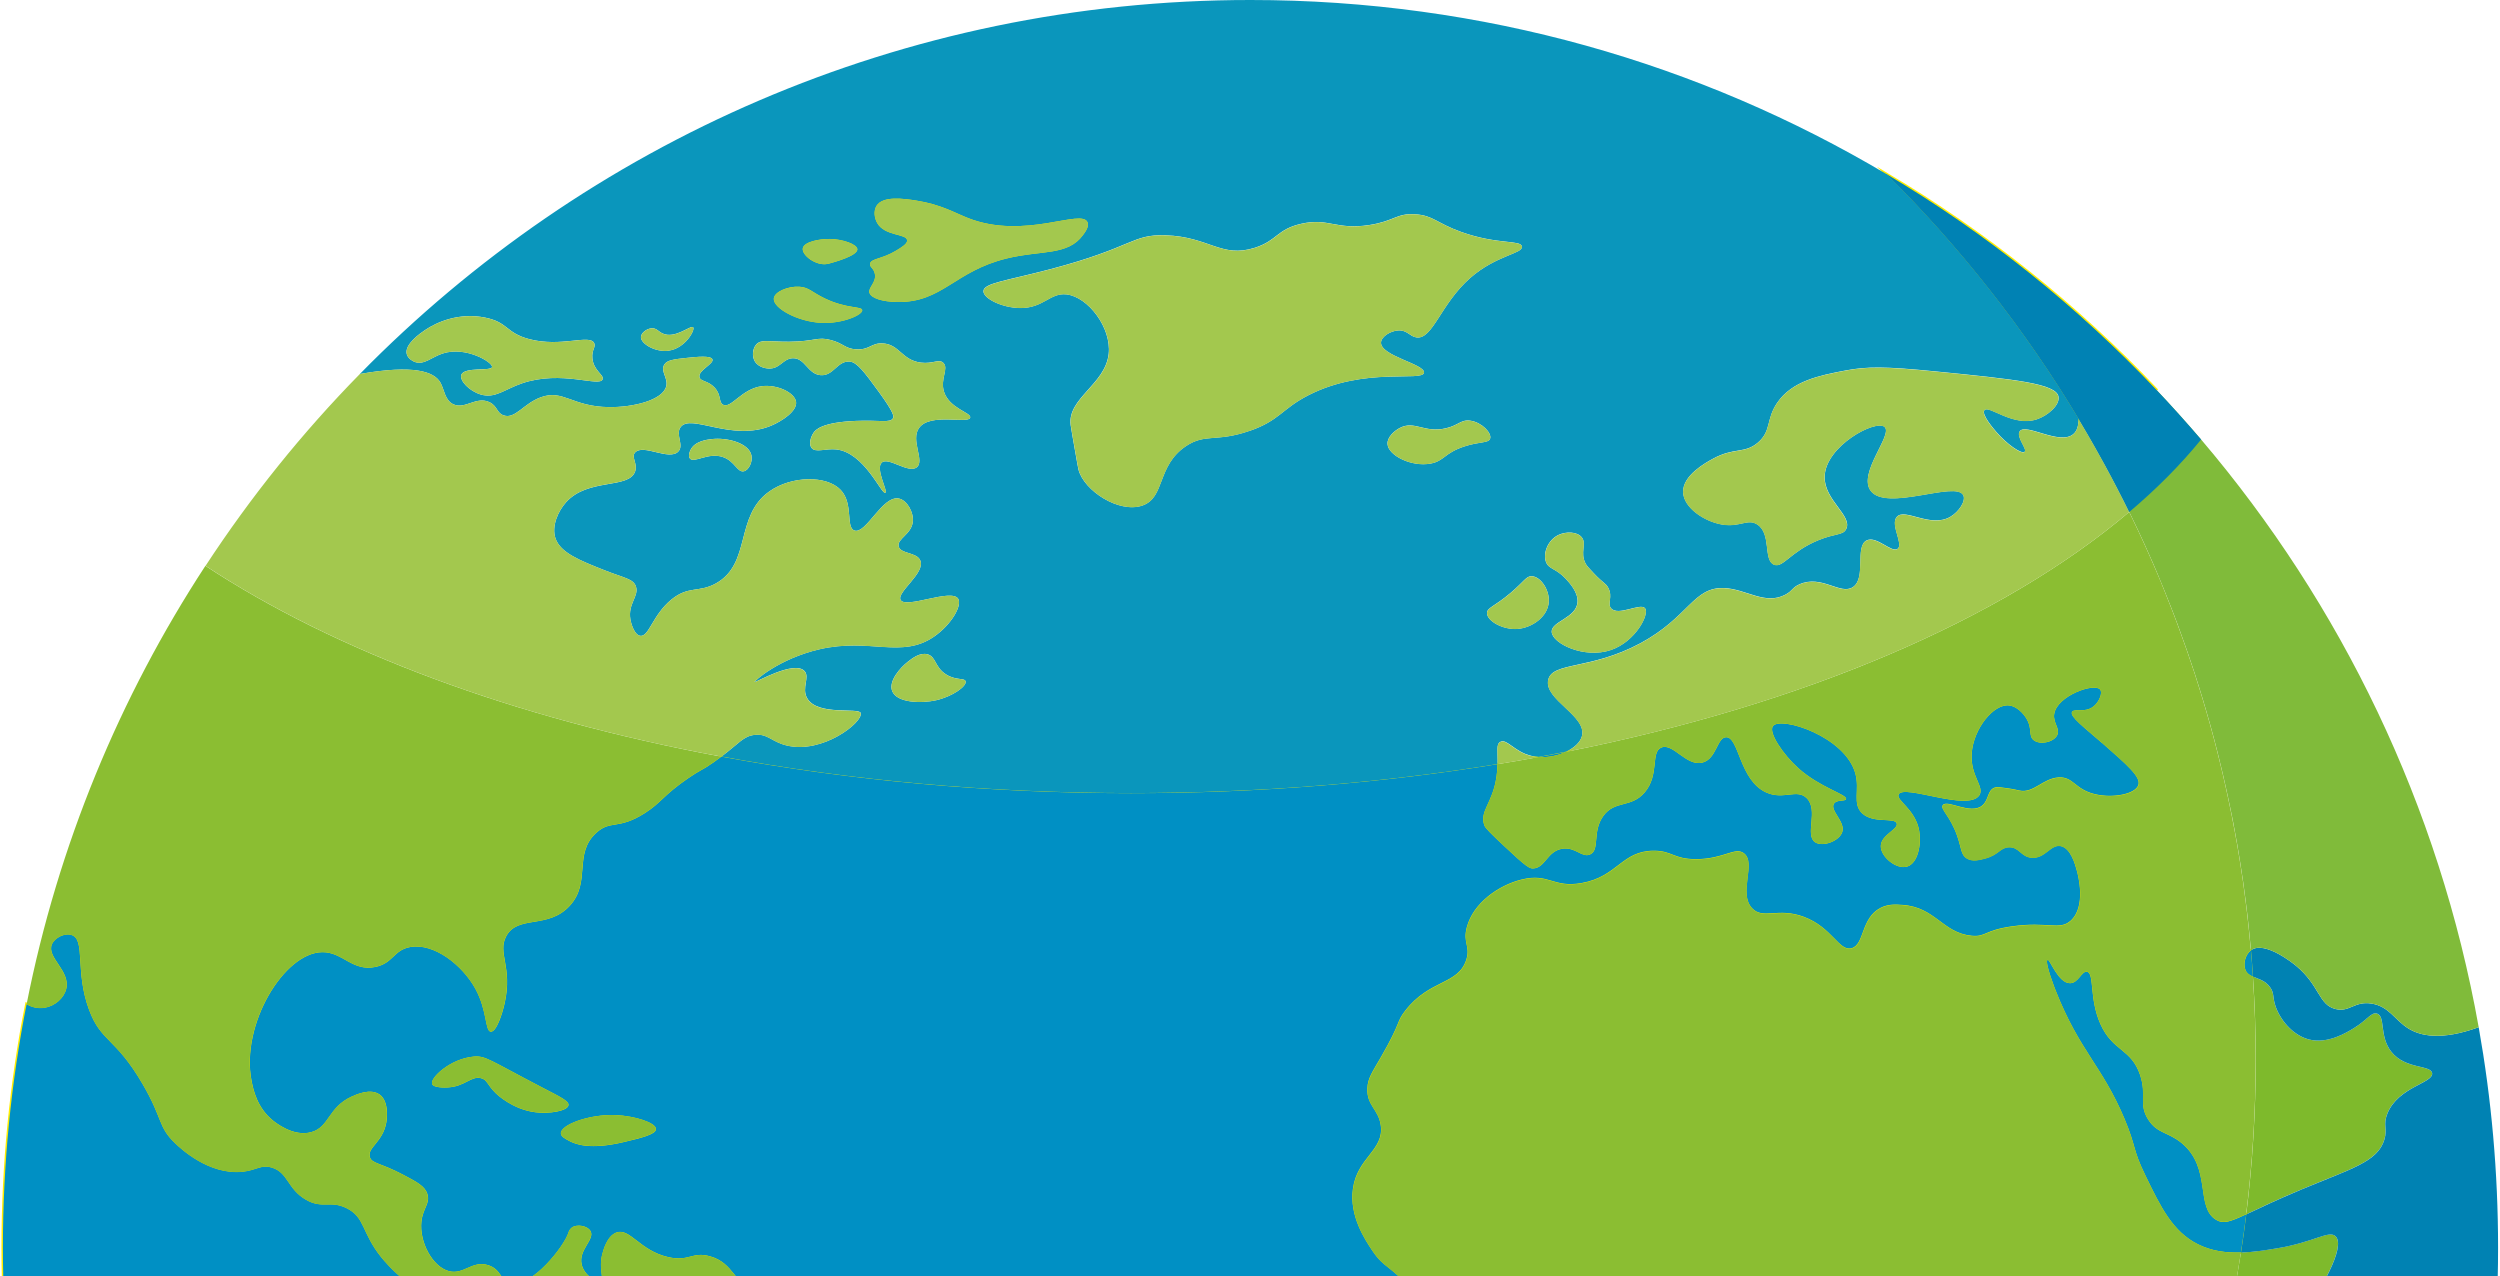 <svg width="858" height="438" viewBox="0 0 858 438" fill="none" xmlns="http://www.w3.org/2000/svg">
<path d="M772.514 326.163C770.643 327.601 769.725 330.849 770.692 333.006C771.2 334.146 772.118 334.717 773.209 335.188C773.023 332.163 772.787 329.163 772.514 326.163ZM760.627 418.675C753.35 414.398 759.152 401.023 748.85 392.383C744.103 388.416 740.371 389.147 737.248 384.189C733.901 378.921 736.851 376.02 734.508 369.004C731.446 359.794 725.112 360.971 720.848 351.414C716.931 342.638 718.877 333.961 716.249 333.502C714.414 333.192 713.311 337.394 710.448 337.431C706.382 337.481 703.493 329.101 702.762 329.411C701.51 329.919 705.502 339.985 705.502 339.985C713.72 360.773 721.393 365.707 729.066 383.854C733.207 393.647 731.781 394.155 736.231 403.291C741.562 414.287 745.627 422.666 754.317 427.03C759.065 429.397 764.085 430.029 769.081 429.856C769.75 425.505 770.382 421.154 770.903 416.753C765.176 419.418 763.081 420.113 760.614 418.675H760.627ZM528.09 259.832C531.276 260.043 534.672 259.349 537.424 258.047C534.325 258.667 531.226 259.262 528.09 259.832ZM721.406 254.973C715.468 249.767 710.324 245.949 711.105 244.362C711.749 243.061 715.542 244.809 718.517 242.441C720.476 240.867 721.691 237.78 720.774 236.64C718.815 234.247 706.022 238.747 705.006 245.007C704.498 248.155 707.237 250.114 705.973 252.42C704.659 254.812 700.035 255.705 697.94 254.006C696.143 252.556 697.494 250.238 695.672 246.941C694.506 244.809 692.102 242.404 689.56 242.106C684.23 241.462 677.325 250.052 676.693 258.518C676.123 266.378 681.268 270.059 679.272 272.985C675.429 278.65 653.352 269.005 651.604 272.65C650.637 274.67 657.405 277.72 658.682 285.195C659.463 289.769 658.248 296.326 654.492 297.417C650.811 298.496 645.406 294.021 645.493 290.339C645.579 286.509 651.567 284.624 650.959 282.616C650.29 280.385 642.939 282.802 639.047 279.083C635.675 275.823 638.291 271.138 636.791 265.559C633.394 252.779 611.168 245.689 608.491 249.172C606.792 251.366 612.061 259.039 617.18 263.638C624.593 270.307 634.026 272.675 633.568 274.249C633.32 275.129 630.345 274.299 629.39 275.861C627.965 278.179 633.357 282.009 632.278 285.505C631.349 288.604 625.585 290.822 622.944 289.05C619.287 286.571 624.246 278.092 620.056 273.914C616.709 270.605 612.147 274.621 606.222 271.993C596.913 267.853 596.863 252.878 592.388 253.015C589.289 253.101 589.153 260.378 584.356 261.692C578.815 263.217 574.228 254.886 570.199 256.548C566.394 258.122 569.642 265.931 564.423 271.993C559.749 277.398 554.246 274.559 550.267 280.026C546.374 285.405 549.176 291.603 545.767 293.215C542.965 294.554 540.697 290.537 536.123 291.293C530.929 292.161 530.359 297.888 526.156 298.049C524.991 298.087 523.987 297.702 516.19 290.327C511.926 286.31 509.781 284.29 509.422 283.249C507.711 278.278 512.223 275.922 513.612 266.526C513.835 264.952 513.922 263.526 513.946 262.262C474.44 268.72 432.17 272.216 388.201 272.216C338.655 272.216 291.265 267.778 247.569 259.671C246.788 260.279 245.92 260.899 244.978 261.58C240.453 264.729 240.838 263.898 236.239 267.047C227.586 272.985 227.066 275.389 221.314 279.059C212.141 284.91 209.575 281.315 204.641 285.827C196.683 293.079 203.018 302.685 195.555 310.854C188.08 319.011 177.655 313.879 173.713 321.366C170.664 327.13 175.982 331.742 173.23 344.187C172.3 348.427 170.292 354.178 168.458 354.067C166.437 353.93 167.267 346.865 163.189 339.39C158.727 331.221 148.921 323.498 140.703 325.035C135.075 326.089 134.951 330.589 128.84 331.853C120.944 333.502 117.584 326.696 110.63 326.783C97.441 326.92 82.628 351.699 86.322 370.839C86.929 373.95 88.206 380.098 93.573 384.474C94.503 385.23 100.738 390.313 106.924 388.528C113.085 386.767 112.589 380.049 120.708 376.342C122.245 375.648 127.166 373.405 130.278 375.636C133.736 378.115 132.695 384.586 132.596 385.206C131.418 391.986 125.976 393.858 126.931 397.093C127.588 399.349 130.427 399.015 138.1 403.031C143.207 405.708 145.785 407.097 146.653 409.712C147.756 412.997 145.128 414.609 144.632 419.282C143.901 426.137 148.351 434.728 154.066 436.252C159.161 437.616 162.012 432.484 167.553 434.207C172.213 435.682 171.656 439.76 175.374 440.454C182.7 441.793 193.659 427.674 195.109 423.038C195.183 422.79 195.444 421.898 196.274 421.303C197.985 420.051 201.592 420.658 202.646 422.468C204.319 425.294 198.493 428.901 199.621 433.922C200.452 437.665 204.765 440.343 206.141 439.562C207.443 438.831 205.41 435.447 206.712 430.439C207.059 429.087 208.323 424.253 211.509 423.026C216.133 421.265 219.529 429.211 229.334 431.443C236.573 433.104 237.528 429.434 243.701 431.17C251.92 433.476 251.821 440.467 261.96 446.814C267.985 450.607 268.369 448.351 276.898 452.479C283.74 455.788 295.727 461.59 297.934 471.916C299.372 478.647 297.5 485.539 297.5 485.539C296.508 489.158 294.872 492.307 295.752 492.952C296.322 493.348 297.425 492.369 300.413 490.634C304.342 488.328 307.454 486.53 308.805 487.435C310.193 488.365 310.255 491.675 308.966 493.683C307.925 495.245 306.388 495.48 306.487 496.137C306.648 497.017 309.574 497.848 312.301 497.154C315.747 496.274 315.933 493.72 319.106 492.952C321.412 492.381 324.114 493.026 325.924 494.402C329.643 497.228 328.453 502.273 330.857 502.955C332.952 503.525 334.217 499.819 338.109 499.038C339.944 498.654 341.295 499.174 346.96 501.926C354.98 505.856 359.021 507.851 360.595 509.475C364.884 513.901 363.595 516.541 366.669 518.029C372.644 520.917 379.71 512.227 383.491 514.843C386.367 516.814 386.032 524.326 383.057 529.346C379.871 534.726 375.198 534.552 372.756 540.651C371.529 543.738 372.458 544.407 371.02 547.767C368.926 552.651 365.864 553.754 363.608 556.617C358.885 562.642 363.595 568.989 362.604 581.273C362.182 586.479 361.389 596.21 355.216 602.594C345.212 612.908 329.234 606.177 324.746 614.779C321.908 620.234 327.895 623.853 325.614 633.336C324.622 637.476 323.135 638.319 313.144 650.591C302.409 663.806 300.537 667.264 295.888 667.71C290.124 668.268 285.637 663.657 284.273 665.231C283.653 665.975 284.224 667.45 287.769 674.801C291.475 682.536 292.207 683.788 291.686 685.536C290.496 689.589 284.187 691.3 282.984 691.635C278.174 692.948 275.435 691.473 273.997 693.382C272.324 695.576 275.038 698.762 273.402 700.634C271.431 702.89 266.2 699.667 264.551 701.638C263.014 703.485 267.117 706.968 267.167 713.092C267.216 718.236 264.378 718.608 264.117 723.257C263.684 731.165 271.766 733.124 271.505 740.512C271.319 746.226 266.411 746.462 265.407 753.999C264.588 760.197 267.464 763.444 265.407 765.601C263.262 767.857 257.808 766.692 254.101 764.734C246.763 760.854 248.56 755.003 240.317 746.611C234.503 740.673 229.657 739.545 229.719 735.578C229.768 732.566 232.594 731.736 234.516 728.029C237.131 722.959 235.47 717.493 232.917 709.472C228.578 695.899 223.434 692.738 222.888 681.619C222.764 678.953 223.099 679.648 223.186 674.95C223.533 658.265 219.393 653.591 219.132 638.542C218.959 628.923 220.645 630.336 219.839 624.039C218.575 613.899 214.298 610.763 213.319 599.532C212.736 592.603 214.273 592.814 213.319 588.5C211.348 579.513 204.059 576.017 194.898 568.059C189.555 563.386 193.572 565.89 172.139 540.639C160.834 527.313 156.037 522.293 156.607 514.83C156.954 510.405 158.863 509.413 159.222 503.079C159.755 493.881 155.95 491.761 156.904 485.687C158.132 477.878 164.9 478.163 169.387 469.151C174.841 458.181 172.015 443.182 166.635 441.297C163.437 440.194 161.925 444.558 155.9 445.5C143.975 447.384 132.162 433.091 130.935 431.579C123.981 422.939 125.381 417.782 118.898 414.596C113.271 411.845 110.655 414.993 104.978 411.708C98.594 408.027 98.916 402.337 93.226 400.676C89.532 399.597 88.132 401.605 83.223 402.126C71.62 403.316 61.827 393.994 60.166 392.395C54.154 386.681 56.013 384.152 48.997 372.103C39.626 355.988 34.717 357.699 30.577 346.567C25.643 333.353 29.436 322.556 24.627 320.895C22.271 320.077 18.788 321.763 17.809 324.081C15.9 328.568 24.193 333.13 22.743 339.316C21.999 342.489 18.887 345.241 15.355 345.836C12.826 346.27 10.669 345.526 9.119 344.646C3.789 371.62 1 399.51 1 428.046C1 546.986 49.505 654.608 127.823 732.182C191.725 770.114 266.311 791.869 345.993 791.869C465.54 791.869 573.67 742.867 651.319 663.83C644.551 663.991 641.526 671.479 638.402 670.301C634.287 668.764 640.1 656.058 633.283 645.893C629.08 639.658 624.333 640.687 621.159 633.77C618.816 628.7 620.887 627.039 619.275 619.106C617.49 610.193 614.515 610.49 611.776 601.02C610.697 597.338 611.032 596.867 609.383 580.195C607.759 563.77 607.536 565.084 607.672 563.299C608.776 549.626 616.436 545.126 613.474 536.846C612.197 533.276 610.585 533.561 608.354 528.144C606.011 522.429 606.904 519.888 605.813 514.657C603.359 503.054 596.367 503.228 595.041 493.336C594.248 487.187 596.888 486.84 596.231 478.138C595.809 472.461 595.314 465.73 591.124 463.3C585.793 460.214 578.591 466.449 575.071 462.953C573.311 461.205 574.6 459.11 572.505 456.631C569.852 453.495 565.005 453.545 563.295 453.569C554.927 453.644 553.725 459.011 545.705 460.561C537.263 462.185 536.135 456.681 526.59 457.995C518.322 459.135 516.897 463.585 509.868 462.941C505.034 462.495 501.612 460.015 498.092 457.474C492.514 453.458 491.485 450.57 485.46 443.665C476.734 433.674 475.234 435.546 470.957 429.162C468.465 425.443 463.024 417.286 464.313 407.989C465.8 397.155 475.085 394.8 473.87 386.16C473.089 380.644 469.023 379.466 469.271 373.529C469.395 370.07 470.87 368.111 474.044 362.608C480.998 350.522 479.114 350.943 482.237 346.902C490.654 335.993 500.472 338.051 503.236 329.337C504.711 324.614 501.972 323.659 503.397 318.242C505.591 309.912 514.269 303.826 522.177 301.855C531.648 299.5 532.949 304.818 542.829 303.045C555.138 300.863 556.588 291.988 567.571 291.963C573.943 291.95 574.327 294.901 582.248 294.851C591.669 294.777 595.438 290.562 598.475 292.806C602.937 296.128 596.38 306.528 601.363 311.747C605.106 315.664 610.189 311.301 619.126 314.66C628.87 318.317 631.175 326.659 635.501 325.407C639.927 324.13 638.6 315.069 645.406 311.573C648.021 310.235 650.476 310.396 652.918 310.557C664.186 311.301 666.727 320.176 676.631 321.131C681.664 321.614 680.734 319.296 690.614 317.895C702.836 316.185 706.754 319.383 710.596 316.024C716.113 311.177 713.125 300.095 712.815 298.954C712.208 296.686 710.683 291.058 707.237 290.351C703.754 289.657 701.919 294.678 697.295 294.355C693.539 294.095 693.019 290.612 689.436 290.76C686.424 290.86 686.003 293.351 681.317 294.616C679.445 295.111 676.978 295.793 675.02 294.616C672.925 293.364 673.198 291.083 671.661 286.757C669.256 279.939 665.797 277.683 666.764 276.319C668.276 274.212 676.247 279.765 680.301 276.455C682.606 274.547 682.011 271.1 684.676 270.257C685.433 270.01 686.598 270.183 688.941 270.518C691.122 270.828 692.659 271.212 693.056 271.299C697.891 272.352 701.138 267.096 706.555 266.799C711.625 266.526 712.059 270.952 719.1 272.576C725.174 274.001 732.897 272.563 733.901 269.353C734.731 266.613 730.281 262.708 721.356 254.886L721.406 254.973ZM183.643 381.71C175.957 380.743 170.59 375.636 170.23 375.276C167.094 372.227 167.292 370.591 165.086 370.033C161.627 369.19 159.582 372.921 153.644 373.206C152.95 373.243 148.785 373.429 148.302 372.016C147.57 369.909 154.624 363.314 162.582 362.632C166.685 362.285 167.875 363.773 185.837 373.107C192.568 376.603 195.344 377.917 195.096 379.317C194.762 381.313 188.551 382.342 183.655 381.722L183.643 381.71ZM214.062 391.961C202.485 394.701 197.563 392.718 195.456 391.614C193.956 390.821 192.531 390.09 192.493 388.986C192.369 386.061 202.113 382.342 211.323 382.714C217.732 382.974 225.157 385.292 225.12 387.511C225.107 389.346 219.926 390.573 214.062 391.961Z" stroke="#FFED00" stroke-miterlimit="10"/>
<path d="M788.617 453.656C775.477 471.482 765.25 476.155 757.23 483.382C762.3 465.965 766.267 448.103 769.093 429.856C773.27 429.732 777.436 429.063 781.452 428.406C794.207 426.311 799.352 422.034 801.583 424.303C805.153 427.885 796.55 442.909 788.617 453.656Z" fill="#7EBA2C"/>
<path d="M834.705 368.31C835.139 371.719 823.053 372.971 819.346 382.144C817.76 386.086 819.433 387.214 818.33 391.019C816.061 398.705 807.111 401.01 790.166 408.076C780.943 411.931 775.006 414.844 770.915 416.753C773.06 399.411 774.175 381.747 774.175 363.822C774.175 354.203 773.865 344.646 773.221 335.188C775.068 335.981 777.398 336.465 779.072 338.807C780.51 340.778 779.939 341.956 780.782 344.782C782.233 349.666 786.67 355.232 792.385 356.732C798.843 358.405 805.302 354.414 807.917 352.802C812.516 349.964 813.855 347.261 815.776 347.856C818.776 348.786 816.483 355.703 820.722 360.996C825.532 367.058 834.333 365.409 834.705 368.335V368.31Z" fill="#7EBA2C"/>
<path d="M850.659 352.555C837.743 357.215 830.652 355.53 826.512 352.951C821.826 350.038 819.905 345.352 813.88 344.423C807.992 343.518 806.368 347.472 801.596 346.307C795.646 344.857 796.216 338.188 787.787 331.283C787.092 330.725 777.399 322.903 772.763 325.99C772.676 326.039 772.602 326.089 772.54 326.163C772.812 329.163 773.048 332.151 773.234 335.188C775.081 335.981 777.411 336.465 779.085 338.807C780.522 340.778 779.952 341.956 780.795 344.782C782.246 349.666 786.683 355.232 792.398 356.732C798.856 358.405 805.315 354.414 807.93 352.802C812.529 349.964 813.868 347.261 815.789 347.856C818.789 348.786 816.496 355.703 820.735 360.996C825.545 367.058 834.346 365.409 834.718 368.335C835.152 371.744 823.066 372.996 819.359 382.169C817.773 386.11 819.446 387.239 818.343 391.044C816.074 398.73 807.124 401.035 790.179 408.101C780.956 411.956 775.019 414.869 770.928 416.778C770.407 421.179 769.788 425.542 769.106 429.881C773.283 429.757 777.448 429.087 781.465 428.43C794.22 426.335 799.364 422.059 801.596 424.327C805.166 427.91 796.563 442.934 788.63 453.681C775.49 471.507 765.263 476.18 757.243 483.407C752.644 499.298 747.153 514.769 740.818 529.83V530.09C740.781 532.259 740.818 534.02 740.855 535.247C741.19 551.671 745.268 553.32 742.554 561.873C737.211 578.67 718.629 581.025 718.319 595.157C718.183 602.049 722.522 604.974 720.03 610.168C717.03 616.416 708.985 615.796 706.37 622.626C704.895 626.481 707.027 627.832 706.543 632.357C705.75 639.807 699.329 642.038 684.528 654.533C672.008 665.132 668.773 670.165 663.033 669.21C658.025 668.38 656.872 663.93 651.604 663.93H651.381C573.72 742.954 465.602 791.968 346.055 791.968C266.374 791.968 191.775 770.213 127.886 732.281C205.249 808.95 311.681 856.278 429.208 856.278C665.661 856.278 857.34 664.599 857.34 428.145C857.34 402.374 855.06 377.111 850.696 352.579L850.659 352.555ZM795.113 569.596C792.348 581.223 787.551 582.971 779.977 597.946C772.453 612.87 772.949 619.564 768.375 620.358C762.226 621.411 752.842 610.751 754.057 602.532C754.962 596.285 761.346 595.69 762.164 588.748C762.957 581.856 757.144 578.149 759.462 573.352C760.453 571.294 761.854 571.294 766.751 568.232C772.738 564.476 772.763 563.138 779.444 558.241C787.477 552.341 791.493 549.391 794.034 550.68C797.951 552.638 796.563 563.46 795.113 569.584V569.596Z" fill="#0082B3"/>
<path d="M850.658 352.555C837.742 357.215 830.651 355.53 826.511 352.951C821.825 350.038 819.904 345.352 813.879 344.423C807.991 343.518 806.367 347.472 801.595 346.307C795.645 344.857 796.215 338.188 787.786 331.283C787.092 330.725 777.398 322.903 772.762 325.99C772.675 326.039 772.601 326.089 772.539 326.163C772.328 323.895 772.117 321.614 771.882 319.346C771.783 318.218 771.634 317.077 771.522 315.949C771.51 315.652 771.473 315.379 771.436 315.081C771.349 314.238 771.25 313.383 771.138 312.553C770.977 311.251 770.828 309.962 770.655 308.673C770.407 306.677 770.134 304.669 769.861 302.685C769.849 302.586 769.824 302.475 769.812 302.376C769.514 300.355 769.229 298.347 768.894 296.339C768.77 295.508 768.634 294.69 768.498 293.884C768.287 292.521 768.064 291.182 767.828 289.831L767.407 287.55C767.283 286.893 767.184 286.236 767.047 285.554C766.824 284.29 766.601 283.05 766.353 281.798C766.229 281.154 766.093 280.521 765.969 279.877C765.56 277.769 765.101 275.675 764.655 273.58C764.382 272.216 764.06 270.84 763.75 269.477C763.452 268.113 763.143 266.762 762.82 265.411C762.473 263.911 762.114 262.398 761.729 260.899C761.469 259.82 761.209 258.766 760.936 257.7C760.589 256.337 760.242 254.986 759.882 253.634C759.399 251.8 758.891 249.978 758.395 248.168C757.924 246.507 757.44 244.846 756.957 243.197C756.598 241.933 756.213 240.668 755.829 239.404C755.482 238.276 755.135 237.148 754.788 236.032C754.267 234.359 753.746 232.685 753.201 231.024C751.577 226.053 749.854 221.12 748.057 216.223C747.871 215.666 747.66 215.132 747.474 214.599C747.35 214.302 747.251 213.992 747.127 213.695C746.817 212.852 746.482 212.021 746.172 211.166C745.912 210.472 745.652 209.777 745.379 209.108C744.586 207.026 743.768 204.968 742.925 202.91C742.057 200.728 741.165 198.559 740.247 196.415C739.243 194.072 738.239 191.741 737.185 189.423C737.049 189.076 736.888 188.754 736.739 188.419C736.355 187.551 735.958 186.684 735.562 185.828C735.053 184.7 734.545 183.572 734 182.457C733.69 181.787 733.38 181.105 733.045 180.436C732.301 178.874 731.558 177.325 730.789 175.763C729.45 173.023 728.087 170.309 726.686 167.631C725.992 166.28 725.298 164.929 724.579 163.602C723.823 162.152 723.042 160.689 722.236 159.251C721.405 157.727 720.575 156.202 719.707 154.702C719.41 154.132 719.087 153.562 718.753 153.004C717.996 151.64 717.215 150.264 716.41 148.913C715.418 147.202 714.414 145.504 713.397 143.806C713.447 139.566 712.096 134.559 714.724 133.108C716.682 132.03 719.732 133.492 722.484 134.806C726.401 136.678 727.231 138.488 729.029 139.17C731.074 139.914 734.347 139.17 739.974 133.678C745.268 139.269 750.424 145.021 755.457 150.884C803.516 207.385 837.147 276.53 850.696 352.592L850.658 352.555Z" fill="#80BB3A"/>
<path d="M739.938 133.641C734.31 139.133 731.037 139.876 728.992 139.133C727.195 138.463 726.364 136.641 722.447 134.769C719.695 133.455 716.646 132.005 714.687 133.071C712.059 134.521 713.41 139.529 713.361 143.769C694.903 113.027 672.714 84.813 647.389 59.724C681.602 80.016 712.741 104.957 739.938 133.641Z" stroke="#FFED00" stroke-miterlimit="10"/>
<path d="M772.514 326.163C770.643 327.601 769.725 330.849 770.692 333.006C771.2 334.146 772.118 334.717 773.208 335.188C773.023 332.163 772.787 329.163 772.514 326.163ZM760.627 418.675C753.35 414.398 759.152 401.023 748.85 392.383C744.103 388.416 740.372 389.147 737.248 384.189C733.901 378.921 736.851 376.02 734.508 369.004C731.446 359.794 725.112 360.971 720.848 351.414C716.931 342.638 718.877 333.961 716.249 333.502C714.414 333.192 713.311 337.394 710.448 337.431C706.382 337.481 703.493 329.101 702.762 329.411C701.51 329.919 705.502 339.985 705.502 339.985C713.72 360.773 721.393 365.707 729.066 383.854C733.207 393.647 731.781 394.155 736.231 403.291C741.562 414.287 745.627 422.666 754.317 427.03C759.065 429.397 764.085 430.029 769.081 429.856C769.75 425.505 770.382 421.154 770.903 416.753C765.176 419.418 763.081 420.113 760.614 418.675H760.627ZM528.09 259.832C531.276 260.043 534.672 259.349 537.424 258.047C534.325 258.667 531.226 259.262 528.09 259.832ZM721.406 254.973C715.468 249.767 710.324 245.949 711.105 244.362C711.749 243.061 715.542 244.809 718.517 242.441C720.476 240.867 721.691 237.78 720.774 236.64C718.815 234.247 706.022 238.747 705.006 245.007C704.498 248.155 707.237 250.114 705.973 252.42C704.659 254.812 700.035 255.705 697.94 254.006C696.143 252.556 697.494 250.238 695.672 246.941C694.506 244.809 692.102 242.404 689.56 242.106C684.23 241.462 677.326 250.052 676.693 258.518C676.123 266.378 681.268 270.059 679.272 272.985C675.429 278.65 653.352 269.005 651.604 272.65C650.637 274.67 657.405 277.72 658.682 285.195C659.463 289.769 658.248 296.326 654.492 297.417C650.811 298.496 645.406 294.021 645.493 290.339C645.579 286.509 651.567 284.624 650.959 282.616C650.29 280.385 642.939 282.802 639.047 279.083C635.675 275.823 638.291 271.138 636.791 265.559C633.394 252.779 611.168 245.689 608.491 249.172C606.792 251.366 612.061 259.039 617.18 263.638C624.593 270.307 634.026 272.675 633.568 274.249C633.32 275.129 630.345 274.299 629.39 275.861C627.965 278.179 633.357 282.009 632.278 285.505C631.349 288.604 625.585 290.822 622.944 289.05C619.287 286.571 624.246 278.092 620.056 273.914C616.709 270.605 612.147 274.621 606.222 271.993C596.913 267.853 596.863 252.878 592.388 253.015C589.289 253.101 589.153 260.378 584.356 261.692C578.815 263.217 574.228 254.886 570.199 256.548C566.394 258.122 569.641 265.931 564.423 271.993C559.75 277.398 554.246 274.559 550.267 280.026C546.374 285.405 549.176 291.603 545.767 293.215C542.965 294.554 540.697 290.537 536.123 291.293C530.929 292.161 530.359 297.888 526.156 298.049C524.991 298.087 523.987 297.702 516.19 290.327C511.926 286.31 509.781 284.29 509.422 283.249C507.711 278.278 512.223 275.922 513.612 266.526C513.835 264.952 513.922 263.526 513.946 262.262C474.44 268.72 432.17 272.216 388.201 272.216C338.655 272.216 291.265 267.778 247.569 259.671C246.788 260.279 245.92 260.899 244.978 261.58C240.453 264.729 240.838 263.898 236.239 267.047C227.586 272.985 227.066 275.389 221.314 279.059C212.141 284.91 209.575 281.315 204.641 285.827C196.683 293.079 203.018 302.685 195.555 310.854C188.08 319.011 177.655 313.879 173.713 321.366C170.664 327.13 175.982 331.742 173.23 344.187C172.3 348.427 170.292 354.178 168.458 354.067C166.437 353.93 167.267 346.865 163.189 339.39C158.727 331.221 148.921 323.498 140.703 325.035C135.075 326.089 134.951 330.589 128.84 331.853C120.944 333.502 117.584 326.696 110.63 326.783C97.441 326.92 82.628 351.699 86.322 370.839C86.929 373.95 88.206 380.098 93.573 384.474C94.503 385.23 100.738 390.313 106.924 388.528C113.085 386.767 112.589 380.049 120.708 376.342C122.245 375.648 127.166 373.405 130.278 375.636C133.736 378.115 132.695 384.586 132.596 385.206C131.418 391.986 125.976 393.858 126.931 397.093C127.588 399.349 130.427 399.015 138.1 403.031C143.207 405.708 145.785 407.097 146.653 409.712C147.756 412.997 145.128 414.609 144.632 419.282C143.901 426.137 148.351 434.728 154.066 436.252C159.161 437.616 162.012 432.484 167.553 434.207C172.213 435.682 171.656 439.76 175.374 440.454C182.7 441.793 193.659 427.674 195.109 423.038C195.183 422.79 195.444 421.898 196.274 421.303C197.985 420.051 201.592 420.658 202.646 422.468C204.319 425.294 198.493 428.901 199.621 433.922C200.452 437.665 204.765 440.343 206.141 439.562C207.443 438.831 205.41 435.447 206.712 430.439C207.059 429.087 208.323 424.253 211.509 423.026C216.133 421.265 219.529 429.211 229.334 431.443C236.573 433.104 237.528 429.434 243.701 431.17C251.92 433.476 251.821 440.467 261.96 446.814C267.985 450.607 268.369 448.351 276.898 452.479C283.74 455.788 295.727 461.59 297.934 471.916C299.372 478.647 297.5 485.539 297.5 485.539C296.508 489.158 294.872 492.307 295.752 492.952C296.322 493.348 297.425 492.369 300.413 490.634C304.342 488.328 307.454 486.53 308.805 487.435C310.193 488.365 310.255 491.675 308.966 493.683C307.925 495.245 306.388 495.48 306.487 496.137C306.648 497.017 309.574 497.848 312.301 497.154C315.747 496.274 315.933 493.72 319.106 492.952C321.412 492.381 324.114 493.026 325.924 494.402C329.643 497.228 328.453 502.273 330.857 502.955C332.952 503.525 334.217 499.819 338.109 499.038C339.944 498.654 341.295 499.174 346.96 501.926C354.98 505.856 359.021 507.852 360.595 509.475C364.884 513.901 363.595 516.541 366.669 518.029C372.644 520.917 379.71 512.227 383.491 514.843C386.367 516.814 386.032 524.326 383.057 529.346C379.871 534.726 375.198 534.552 372.756 540.651C371.529 543.738 372.458 544.407 371.02 547.767C368.926 552.651 365.864 553.754 363.608 556.617C358.885 562.642 363.595 568.989 362.604 581.273C362.182 586.479 361.389 596.21 355.216 602.594C345.212 612.908 329.234 606.177 324.746 614.779C321.908 620.234 327.895 623.853 325.614 633.336C324.622 637.476 323.135 638.319 313.144 650.591C302.409 663.806 300.537 667.264 295.888 667.71C290.124 668.268 285.637 663.657 284.273 665.231C283.653 665.975 284.224 667.45 287.769 674.801C291.475 682.536 292.207 683.788 291.686 685.536C290.496 689.589 284.187 691.3 282.984 691.635C278.174 692.948 275.435 691.473 273.997 693.382C272.324 695.576 275.038 698.762 273.402 700.634C271.431 702.89 266.2 699.667 264.551 701.638C263.014 703.485 267.117 706.968 267.167 713.092C267.216 718.236 264.378 718.608 264.117 723.257C263.684 731.165 271.766 733.124 271.505 740.512C271.319 746.226 266.411 746.462 265.407 753.999C264.588 760.197 267.464 763.445 265.407 765.601C263.262 767.857 257.808 766.692 254.101 764.734C246.763 760.854 248.56 755.003 240.317 746.611C234.503 740.673 229.657 739.545 229.719 735.578C229.768 732.566 232.594 731.736 234.516 728.029C237.131 722.959 235.47 717.493 232.917 709.472C228.578 695.899 223.434 692.738 222.888 681.619C222.764 678.953 223.099 679.648 223.186 674.95C223.533 658.265 219.393 653.591 219.132 638.542C218.959 628.923 220.645 630.336 219.839 624.039C218.575 613.899 214.298 610.763 213.319 599.532C212.736 592.603 214.273 592.814 213.319 588.5C211.348 579.513 204.059 576.017 194.898 568.059C189.555 563.386 193.572 565.89 172.139 540.639C160.834 527.313 156.037 522.293 156.607 514.83C156.954 510.405 158.863 509.413 159.222 503.079C159.755 493.881 155.95 491.761 156.904 485.687C158.132 477.878 164.9 478.163 169.387 469.151C174.841 458.181 172.015 443.182 166.635 441.297C163.437 440.194 161.925 444.558 155.9 445.5C143.975 447.384 132.162 433.091 130.935 431.579C123.981 422.939 125.381 417.782 118.898 414.596C113.271 411.845 110.655 414.993 104.978 411.708C98.594 408.027 98.916 402.337 93.226 400.676C89.532 399.597 88.132 401.605 83.223 402.126C71.62 403.316 61.827 393.994 60.166 392.395C54.154 386.681 56.013 384.152 48.997 372.103C39.626 355.988 34.717 357.699 30.577 346.567C25.643 333.353 29.436 322.556 24.627 320.895C22.271 320.077 18.788 321.763 17.809 324.081C15.9 328.568 24.193 333.13 22.743 339.316C21.999 342.489 18.887 345.241 15.355 345.836C12.826 346.27 10.669 345.526 9.119 344.646C3.789 371.62 1 399.51 1 428.046C1 546.986 49.505 654.608 127.823 732.182C191.725 770.114 266.311 791.869 345.993 791.869C465.54 791.869 573.67 742.867 651.319 663.83C644.551 663.991 641.526 671.479 638.402 670.301C634.287 668.764 640.1 656.058 633.283 645.893C629.08 639.658 624.333 640.687 621.159 633.77C618.816 628.7 620.887 627.039 619.275 619.106C617.49 610.193 614.515 610.49 611.776 601.02C610.697 597.338 611.032 596.867 609.383 580.195C607.759 563.77 607.536 565.084 607.672 563.299C608.776 549.626 616.436 545.126 613.474 536.846C612.197 533.276 610.586 533.561 608.354 528.144C606.011 522.429 606.904 519.888 605.813 514.657C603.359 503.054 596.367 503.228 595.041 493.336C594.248 487.187 596.888 486.84 596.231 478.138C595.81 472.461 595.314 465.73 591.124 463.3C585.793 460.214 578.591 466.449 575.071 462.953C573.311 461.205 574.6 459.11 572.505 456.631C569.852 453.495 565.005 453.545 563.295 453.569C554.927 453.644 553.725 459.011 545.705 460.561C537.263 462.185 536.135 456.681 526.59 457.995C518.322 459.135 516.897 463.585 509.868 462.941C505.034 462.495 501.612 460.015 498.092 457.474C492.514 453.458 491.485 450.57 485.46 443.665C476.733 433.674 475.234 435.546 470.957 429.162C468.465 425.443 463.024 417.286 464.313 407.989C465.8 397.155 475.085 394.8 473.87 386.16C473.089 380.644 469.023 379.466 469.271 373.529C469.395 370.07 470.87 368.111 474.044 362.608C480.998 350.522 479.114 350.943 482.237 346.902C490.654 335.993 500.472 338.051 503.236 329.337C504.711 324.614 501.972 323.659 503.397 318.242C505.591 309.912 514.269 303.826 522.177 301.855C531.648 299.5 532.949 304.818 542.829 303.045C555.138 300.863 556.589 291.988 567.571 291.963C573.943 291.95 574.327 294.901 582.248 294.851C591.669 294.777 595.438 290.562 598.475 292.806C602.937 296.128 596.38 306.528 601.363 311.747C605.106 315.664 610.189 311.301 619.126 314.66C628.87 318.317 631.175 326.659 635.501 325.407C639.927 324.13 638.6 315.069 645.406 311.573C648.021 310.235 650.476 310.396 652.918 310.557C664.186 311.301 666.727 320.176 676.631 321.131C681.664 321.614 680.734 319.296 690.614 317.895C702.836 316.185 706.754 319.383 710.596 316.024C716.113 311.177 713.125 300.095 712.815 298.954C712.208 296.686 710.683 291.058 707.237 290.351C703.754 289.657 701.919 294.678 697.295 294.355C693.539 294.095 693.019 290.612 689.436 290.76C686.424 290.86 686.003 293.351 681.317 294.616C679.445 295.111 676.978 295.793 675.02 294.616C672.925 293.364 673.198 291.083 671.661 286.757C669.256 279.939 665.797 277.683 666.764 276.319C668.276 274.212 676.247 279.765 680.301 276.455C682.606 274.547 682.011 271.1 684.676 270.257C685.433 270.01 686.598 270.183 688.941 270.518C691.122 270.828 692.659 271.212 693.056 271.299C697.891 272.352 701.138 267.096 706.555 266.799C711.625 266.526 712.059 270.952 719.1 272.576C725.174 274.001 732.897 272.563 733.901 269.353C734.731 266.613 730.281 262.708 721.356 254.886L721.406 254.973ZM183.643 381.71C175.957 380.743 170.59 375.636 170.23 375.276C167.094 372.227 167.292 370.591 165.086 370.033C161.627 369.19 159.582 372.921 153.644 373.206C152.95 373.243 148.785 373.429 148.302 372.016C147.57 369.909 154.624 363.314 162.582 362.632C166.685 362.285 167.875 363.773 185.837 373.107C192.568 376.603 195.344 377.917 195.096 379.317C194.762 381.313 188.551 382.342 183.655 381.722L183.643 381.71ZM214.062 391.961C202.485 394.701 197.563 392.718 195.456 391.614C193.956 390.821 192.531 390.09 192.493 388.986C192.369 386.061 202.113 382.342 211.323 382.714C217.732 382.974 225.157 385.292 225.12 387.511C225.107 389.346 219.926 390.573 214.062 391.961Z" fill="#0090C4"/>
<path d="M383.057 529.396C379.871 534.776 375.198 534.602 372.756 540.701C371.529 543.788 372.459 544.457 371.021 547.816C368.926 552.7 365.864 553.803 363.608 556.667C358.885 562.691 363.595 569.038 362.604 581.323C362.182 586.529 361.389 596.26 355.216 602.644C345.212 612.957 329.234 606.226 324.746 614.829C321.908 620.283 327.895 623.903 325.614 633.386C324.622 637.526 323.135 638.369 313.144 650.641C302.409 663.855 300.537 667.314 295.889 667.76C290.124 668.318 285.637 663.706 284.274 665.281C283.654 666.024 284.224 667.5 287.769 674.85C291.476 682.586 292.207 683.837 291.686 685.585C290.496 689.639 284.187 691.35 282.984 691.684C278.175 692.998 275.435 691.523 273.997 693.432C272.324 695.626 275.039 698.812 273.402 700.684C271.431 702.94 266.2 699.717 264.551 701.688C263.014 703.535 267.117 707.018 267.167 713.142C267.217 718.286 264.378 718.658 264.118 723.306C263.684 731.215 271.766 733.174 271.506 740.562C271.32 746.276 266.411 746.512 265.407 754.048C264.589 760.246 267.465 763.494 265.407 765.651C263.262 767.907 257.808 766.742 254.102 764.783C246.763 760.903 248.561 755.052 240.317 746.66C234.504 740.723 229.657 739.595 229.719 735.628C229.768 732.616 232.595 731.785 234.516 728.079C237.132 723.009 235.471 717.542 232.917 709.522C228.578 695.948 223.434 692.787 222.889 681.668C222.765 679.003 223.099 679.697 223.186 674.999C223.533 658.314 219.393 653.641 219.133 638.592C218.959 628.973 220.645 630.386 219.839 624.089C218.575 613.949 214.298 610.813 213.319 599.582C212.736 592.653 214.273 592.863 213.319 588.549C211.348 579.562 204.059 576.067 194.898 568.109C189.556 563.435 193.572 565.939 172.139 540.689C160.834 527.363 156.037 522.342 156.607 514.88C156.954 510.455 158.863 509.463 159.223 503.129C159.756 493.931 155.95 491.811 156.905 485.737C158.132 477.928 164.9 478.213 169.387 469.201C174.842 458.23 172.015 443.231 166.636 441.347C163.437 440.244 161.925 444.607 155.901 445.549C143.976 447.434 132.162 433.141 130.935 431.629C123.981 422.989 125.382 417.832 118.899 414.646C113.271 411.894 110.655 415.043 104.978 411.758C98.594 408.076 98.916 402.386 93.226 400.725C89.532 399.647 88.132 401.655 83.223 402.176C71.62 403.366 61.827 394.044 60.166 392.445C54.154 386.73 56.014 384.202 48.998 372.153C39.626 356.038 34.717 357.748 30.577 346.617C25.643 333.403 29.437 322.606 24.627 320.945C22.272 320.127 18.788 321.812 17.809 324.13C15.9 328.618 24.193 333.18 22.743 339.365C21.999 342.539 18.888 345.29 15.355 345.885C12.826 346.319 10.669 345.576 9.12 344.695C19.904 290.079 41.077 239.206 70.492 194.196C115.056 223.525 176.354 246.47 247.532 259.671C246.751 260.279 245.883 260.899 244.941 261.58C240.417 264.729 240.801 263.898 236.202 267.047C227.549 272.985 227.029 275.389 221.277 279.059C212.104 284.91 209.538 281.315 204.604 285.827C196.646 293.079 202.981 302.685 195.518 310.854C188.043 319.011 177.618 313.879 173.676 321.366C170.627 327.13 175.945 331.742 173.193 344.187C172.263 348.427 170.255 354.178 168.421 354.067C166.4 353.93 167.231 346.865 163.152 339.39C158.69 331.221 148.884 323.498 140.666 325.035C135.038 326.089 134.914 330.589 128.803 331.853C120.907 333.502 117.547 326.696 110.593 326.783C97.404 326.92 82.591 351.699 86.285 370.839C86.892 373.95 88.169 380.098 93.536 384.474C94.466 385.23 100.701 390.313 106.887 388.528C113.048 386.768 112.552 380.049 120.671 376.342C122.208 375.648 127.13 373.405 130.241 375.636C133.699 378.115 132.658 384.586 132.559 385.206C131.381 391.986 125.939 393.858 126.894 397.093C127.551 399.349 130.39 399.015 138.063 403.031C143.17 405.709 145.748 407.097 146.616 409.712C147.719 412.997 145.091 414.609 144.595 419.282C143.864 426.137 148.314 434.728 154.029 436.252C159.124 437.616 161.975 432.484 167.516 434.207C172.177 435.682 171.619 439.76 175.338 440.454C182.664 441.793 193.622 427.674 195.072 423.038C195.146 422.79 195.407 421.898 196.237 421.303C197.948 420.051 201.555 420.658 202.609 422.468C204.282 425.294 198.456 428.901 199.584 433.922C200.415 437.665 204.728 440.343 206.104 439.562C207.406 438.831 205.373 435.447 206.675 430.439C207.022 429.087 208.286 424.253 211.472 423.026C216.096 421.266 219.492 429.211 229.297 431.443C236.537 433.104 237.491 429.434 243.664 431.17C251.883 433.476 251.784 440.467 261.924 446.814C267.948 450.607 268.332 448.351 276.861 452.479C283.703 455.788 295.69 461.59 297.897 471.916C299.335 478.647 297.463 485.539 297.463 485.539C296.471 489.158 294.835 492.307 295.715 492.952C296.285 493.348 297.389 492.369 300.376 490.634C304.305 488.328 307.417 486.53 308.768 487.435C310.156 488.365 310.218 491.675 308.929 493.683C307.888 495.245 306.351 495.48 306.45 496.137C306.611 497.017 309.537 497.848 312.264 497.154C315.71 496.274 315.896 493.72 319.069 492.952C321.375 492.381 324.077 493.026 325.887 494.402C329.606 497.228 328.416 502.273 330.821 502.955C332.915 503.525 334.18 499.819 338.072 499.038C339.907 498.654 341.258 499.174 346.923 501.926C354.943 505.856 358.984 507.852 360.559 509.475C364.848 513.901 363.558 516.541 366.633 518.029C372.607 520.917 379.673 512.227 383.454 514.843C386.33 516.814 385.995 524.326 383.02 529.346L383.057 529.396Z" fill="#8BBE32"/>
<path d="M195.072 379.293C194.737 381.288 188.526 382.317 183.63 381.697C175.945 380.731 170.577 375.623 170.218 375.264C167.081 372.215 167.28 370.578 165.073 370.02C161.615 369.178 159.569 372.909 153.632 373.194C152.938 373.231 148.773 373.417 148.289 372.004C147.558 369.896 154.611 363.302 162.569 362.62C166.672 362.273 167.862 363.76 185.824 373.095C192.555 376.59 195.332 377.904 195.084 379.305L195.072 379.293Z" fill="#8BBE32"/>
<path d="M225.107 387.486C225.095 389.321 219.913 390.548 214.05 391.937C202.472 394.676 197.551 392.693 195.443 391.589C193.943 390.796 192.518 390.065 192.481 388.962C192.357 386.036 202.1 382.317 211.31 382.689C217.719 382.949 225.144 385.268 225.107 387.486Z" fill="#8BBE32"/>
<path d="M295.926 106.469C296.087 108.093 289.17 111.18 281.868 110.82C273.712 110.424 265.233 105.75 265.58 102.441C265.828 100.122 270.514 98.176 274.394 98.424C277.679 98.647 278.67 100.333 283.096 102.441C290.62 106.06 295.802 105.068 295.926 106.469Z" stroke="#FFED00" stroke-miterlimit="10"/>
<path d="M294.252 85.582C294.252 87.838 286.095 90.032 284.509 90.466C284.199 90.553 284.062 90.59 283.889 90.602C279.922 91.272 275.162 87.553 275.522 85.247C275.881 82.942 281.373 81.962 284.881 82.012C289.232 82.086 294.252 83.834 294.252 85.582Z" stroke="#FFED00" stroke-miterlimit="10"/>
<path d="M371.677 80.686C366.434 87.85 357.36 85.793 345.472 88.718C327.523 93.119 323.432 103.878 307.974 103.655C302.966 103.581 298.851 102.391 298.38 100.42C297.971 98.635 300.784 96.986 300.264 94.061C299.917 92.016 298.355 91.693 298.603 90.491C298.962 88.693 302.656 88.966 307.516 86.028C309.524 84.813 311.445 83.661 311.321 82.458C311.061 80.14 303.648 81.095 301.057 76.533C300.053 74.797 299.78 72.306 300.834 70.632C303.003 67.137 310.218 68.178 314.445 68.835C322.998 70.174 327.659 73.062 332.295 74.859C351.769 82.471 371.231 71.401 373.251 76.31C373.822 77.735 372.557 79.483 371.677 80.673V80.686Z" stroke="#FFED00" stroke-miterlimit="10"/>
<path d="M734.521 369.004C731.459 359.794 725.125 360.971 720.86 351.414C716.943 342.638 718.889 333.961 716.261 333.502C714.427 333.192 713.324 337.394 710.46 337.431C706.394 337.481 703.506 329.101 702.775 329.411C701.523 329.919 705.514 339.985 705.514 339.985C713.733 360.773 721.406 365.707 729.079 383.854C733.219 393.647 731.794 394.155 736.244 403.291C741.574 414.287 745.64 422.666 754.329 427.03C759.077 429.397 764.098 430.029 769.093 429.856C766.267 448.103 762.312 465.965 757.23 483.382C753.375 486.878 750.04 490.943 747.14 497.352C741.896 508.955 740.929 521.933 740.805 529.805V530.065C719.621 580.393 689.077 625.552 651.356 663.917C644.588 664.078 641.563 671.565 638.439 670.388C634.324 668.851 640.138 656.145 633.32 645.98C629.118 639.745 624.37 640.774 621.196 633.857C618.854 628.787 620.924 627.126 619.312 619.192C617.527 610.28 614.552 610.577 611.813 601.107C610.734 597.425 611.069 596.954 609.42 580.281C607.796 563.857 607.573 565.171 607.71 563.386C608.813 549.713 616.474 545.213 613.511 536.933C612.234 533.363 610.623 533.648 608.391 528.231C606.049 522.516 606.941 519.975 605.85 514.744C603.396 503.141 596.404 503.315 595.078 493.423C594.285 487.274 596.925 486.927 596.268 478.225C595.847 472.548 595.351 465.817 591.161 463.387C585.831 460.301 578.629 466.536 575.108 463.04C573.348 461.292 574.637 459.197 572.542 456.718C569.889 453.582 565.043 453.632 563.332 453.656C554.965 453.731 553.762 459.098 545.742 460.648C537.3 462.272 536.172 456.768 526.627 458.082C518.359 459.222 516.934 463.672 509.905 463.028C505.071 462.581 501.65 460.102 498.129 457.561C492.551 453.545 491.522 450.656 485.498 443.752C476.771 433.761 475.271 435.633 470.994 429.249C468.503 425.53 463.061 417.373 464.35 408.076C465.838 397.242 475.122 394.887 473.907 386.247C473.126 380.731 469.06 379.553 469.308 373.615C469.432 370.157 470.907 368.198 474.081 362.694C481.035 350.608 479.151 351.03 482.275 346.989C490.691 336.08 500.509 338.138 503.273 329.424C504.748 324.701 502.009 323.746 503.435 318.329C505.629 309.999 514.306 303.913 522.214 301.942C531.685 299.586 532.987 304.904 542.866 303.132C555.175 300.95 556.626 292.074 567.609 292.05C573.98 292.037 574.364 294.988 582.286 294.938C591.706 294.864 595.475 290.649 598.512 292.893C602.974 296.215 596.417 306.615 601.4 311.834C605.144 315.751 610.226 311.387 619.164 314.747C628.907 318.404 631.212 326.746 635.539 325.494C639.964 324.217 638.638 315.156 645.443 311.66C648.059 310.321 650.513 310.483 652.955 310.644C664.223 311.387 666.764 320.263 676.669 321.217C681.701 321.701 680.772 319.383 690.651 317.982C702.874 316.271 706.791 319.47 710.634 316.11C716.15 311.263 713.162 300.181 712.852 299.041C712.245 296.773 710.72 291.145 707.274 290.438C703.791 289.744 701.956 294.764 697.333 294.442C693.577 294.182 693.056 290.699 689.474 290.847C686.461 290.946 686.04 293.438 681.354 294.702C679.482 295.198 677.016 295.88 675.057 294.702C672.962 293.45 673.235 291.17 671.698 286.843C669.293 280.026 665.835 277.769 666.801 276.406C668.314 274.299 676.284 279.852 680.338 276.542C682.643 274.633 682.048 271.187 684.714 270.344C685.47 270.096 686.635 270.27 688.978 270.605C691.159 270.914 692.697 271.299 693.093 271.386C697.928 272.439 701.175 267.183 706.593 266.886C711.662 266.613 712.096 271.038 719.137 272.662C725.211 274.088 732.934 272.65 733.938 269.439C734.769 266.7 730.318 262.795 721.393 254.973C715.456 249.767 710.311 245.949 711.092 244.362C711.737 243.061 715.53 244.809 718.505 242.441C720.464 240.867 721.678 237.78 720.761 236.64C718.803 234.247 706.01 238.747 704.993 245.007C704.485 248.155 707.225 250.114 705.96 252.42C704.646 254.812 700.023 255.705 697.928 254.006C696.13 252.556 697.481 250.238 695.659 246.941C694.494 244.809 692.089 242.404 689.548 242.106C684.218 241.462 677.313 250.052 676.681 258.518C676.111 266.378 681.255 270.059 679.259 272.985C675.417 278.65 653.339 269.006 651.591 272.65C650.625 274.67 657.393 277.72 658.67 285.195C659.451 289.769 658.236 296.326 654.48 297.417C650.798 298.496 645.393 294.021 645.48 290.339C645.567 286.509 651.554 284.624 650.947 282.616C650.277 280.385 642.927 282.802 639.034 279.083C635.663 275.823 638.278 271.138 636.778 265.559C633.382 252.779 611.156 245.689 608.478 249.172C606.78 251.366 612.048 259.039 617.168 263.638C624.581 270.307 634.014 272.675 633.555 274.249C633.307 275.129 630.332 274.299 629.378 275.861C627.952 278.179 633.345 282.009 632.266 285.505C631.336 288.604 625.572 290.822 622.932 289.05C619.275 286.571 624.234 278.092 620.044 273.914C616.697 270.605 612.135 274.621 606.21 271.993C596.9 267.853 596.851 252.878 592.376 253.015C589.277 253.101 589.14 260.378 584.343 261.692C578.802 263.217 574.216 254.886 570.187 256.548C566.381 258.122 569.629 265.931 564.41 271.993C559.737 277.398 554.233 274.559 550.254 280.026C546.362 285.405 549.163 291.603 545.754 293.215C542.953 294.554 540.685 290.537 536.11 291.294C530.917 292.161 530.346 297.888 526.144 298.049C524.979 298.087 523.975 297.702 516.178 290.327C511.913 286.31 509.769 284.29 509.409 283.249C507.699 278.278 512.211 275.922 513.599 266.526C513.822 264.952 513.909 263.526 513.934 262.262C518.694 261.506 523.404 260.675 528.078 259.808C531.264 260.018 534.66 259.324 537.412 258.023H537.449C619.139 241.772 687.168 212.604 730.74 175.713C731.496 177.275 732.24 178.825 732.996 180.387C733.331 181.056 733.641 181.738 733.95 182.407C734.484 183.535 735.004 184.663 735.512 185.779C735.909 186.647 736.306 187.514 736.69 188.37C736.851 188.704 737 189.027 737.136 189.374C738.19 191.692 739.194 194.035 740.198 196.365C741.115 198.509 742.02 200.679 742.876 202.86C743.719 204.918 744.537 206.976 745.33 209.058C745.603 209.728 745.863 210.422 746.123 211.116C746.433 211.959 746.768 212.79 747.078 213.645C747.413 214.476 747.722 215.318 748.008 216.174C749.805 221.07 751.528 226.004 753.152 230.975C753.71 232.636 754.23 234.297 754.739 235.983C755.086 237.111 755.433 238.239 755.78 239.354C756.164 240.619 756.536 241.883 756.908 243.147C757.391 244.796 757.875 246.457 758.346 248.118C758.854 249.94 759.35 251.75 759.833 253.585C760.193 254.936 760.54 256.287 760.887 257.651C761.16 258.729 761.42 259.783 761.68 260.849C762.065 262.349 762.424 263.861 762.771 265.361C763.106 266.712 763.416 268.063 763.701 269.427C764.011 270.791 764.321 272.167 764.606 273.53C765.052 275.625 765.511 277.72 765.92 279.827C766.279 281.711 766.651 283.596 766.998 285.505C767.135 286.174 767.246 286.843 767.358 287.5L767.779 289.781C768.027 291.132 768.25 292.459 768.449 293.835C768.585 294.653 768.721 295.459 768.845 296.289C769.18 298.297 769.465 300.305 769.763 302.326C769.775 302.425 769.8 302.537 769.812 302.636C770.085 304.632 770.37 306.64 770.605 308.623C770.779 309.9 770.94 311.201 771.089 312.503C771.213 313.631 771.349 314.772 771.473 315.9C771.597 317.028 771.733 318.168 771.833 319.296C772.081 321.565 772.279 323.845 772.49 326.114C770.618 327.552 769.701 330.8 770.667 332.956C771.176 334.097 772.093 334.667 773.184 335.138C773.828 344.584 774.138 354.141 774.138 363.773C774.138 381.71 773.035 399.362 770.878 416.704C765.151 419.369 763.056 420.063 760.589 418.625C753.313 414.349 759.114 400.973 748.813 392.333C744.066 388.367 740.334 389.098 737.211 384.14C733.864 378.871 736.814 375.971 734.471 368.954L734.521 369.004Z" fill="#8BBE32"/>
<path d="M647.389 59.724C583.488 21.78 508.889 0 429.17 0C309.449 0 201.183 49.15 123.497 128.361C142.066 125.088 148.896 127.542 151.091 131.212C152.504 133.579 152.59 137.422 155.677 138.798C159.644 140.533 163.4 135.972 167.862 137.98C170.775 139.281 170.354 141.723 172.87 142.566C176.812 143.917 179.639 138.538 185.589 136.356C193.262 133.53 196.299 139.591 209.017 139.728C217.372 139.827 227.475 137.335 228.652 132.563C229.359 129.712 226.557 127.418 227.983 125.125C228.937 123.588 231.255 123.303 235.83 122.82C239.09 122.472 244.036 121.952 244.507 123.353C245.027 124.914 239.524 127.121 240.044 129.451C240.391 130.976 242.92 130.579 245.189 132.959C247.668 135.575 246.552 138.067 248.164 138.91C250.878 140.36 254.498 133.455 261.427 132.55C266.696 131.856 272.819 134.769 273.216 137.967C273.6 141.079 268.468 144.488 264.687 146.087C251.151 151.764 237.057 141.761 233.561 146.62C231.714 149.161 234.912 152.855 232.743 155.012C229.57 158.185 220.83 152.272 217.979 155.272C216.492 156.859 218.909 159.028 217.979 161.78C215.884 167.941 201.865 163.962 194.303 172.342C191.514 175.428 189.208 180.622 190.646 184.787C192.344 189.721 198.951 192.349 207.554 195.745C214.273 198.41 217.372 198.633 218.252 201.299C219.355 204.645 215.463 207.149 216.343 212.529C216.678 214.5 217.831 217.934 219.74 218.219C222.702 218.653 223.942 211.067 230.437 205.761C236.338 200.951 239.833 203.493 245.722 200.22C257.956 193.378 252.081 177.139 264.006 168.685C271.679 163.23 283.703 163.107 288.5 168.127C293 172.837 290.161 181.044 293.248 182.085C297.252 183.424 302.867 169.862 308.544 171.114C311.346 171.734 313.639 175.874 313.267 179.11C312.796 183.399 307.813 184.911 308.408 187.502C309.016 190.179 314.606 189.436 315.846 192.361C317.668 196.65 307.652 203.232 309.078 205.897C310.776 209.096 326.494 201.869 328.824 205.476C330.312 207.782 326.457 214.438 320.569 218.479C309.35 226.177 298.69 218.814 281.323 222.806C267.34 226.041 258.837 233.751 258.998 234.036C259.171 234.396 272.447 226.574 276.055 230.243C278.1 232.338 275.013 236.057 277.009 239.59C280.505 245.837 294.921 242.676 295.417 244.734C296.161 247.92 282.277 258.841 269.968 255.829C264.725 254.552 263.411 251.626 258.874 252.209C255.13 252.692 253.767 254.998 247.606 259.634C291.302 267.753 338.692 272.179 388.238 272.179C432.207 272.179 474.477 268.683 513.983 262.225C514.082 257.899 513.401 255.382 514.938 254.589C517.169 253.411 519.772 258.035 525.561 259.399C526.392 259.585 527.235 259.733 528.127 259.758C531.263 259.188 534.362 258.593 537.461 257.973H537.499C540.25 256.671 542.358 254.787 542.928 252.643C544.8 245.738 529.875 240.11 531.35 233.342C532.701 227.095 545.841 229.933 562.873 220.81C579.756 211.761 581.095 201.323 591.818 201.819C599.379 202.179 605.776 207.744 612.73 204.088C615.296 202.736 614.949 201.72 617.54 200.542C625.175 197.109 631.584 204.286 635.886 201.509C640.633 198.447 636.468 187.403 640.695 185.432C644.117 183.82 649.286 189.919 651.306 188.32C653.364 186.708 648.641 180.039 650.996 177.374C653.785 174.226 662.525 181.304 669.33 177.374C672.293 175.676 674.747 171.932 673.83 169.986C671.412 164.805 647.339 175.75 641.997 168.375C637.584 162.301 649.781 149.136 646.806 146.508C643.807 143.831 626.514 153.004 626.229 163.54C626.006 171.647 635.91 177.002 633.617 181.564C632.526 183.758 630.035 182.915 623.973 185.419C614.453 189.349 611.912 195.014 608.862 193.787C605.057 192.249 608.069 183.089 603.061 179.953C599.776 177.87 597.123 181.044 590.962 179.99C584.888 178.949 577.785 174.189 577.649 168.846C577.513 163.131 585.434 158.768 587.826 157.466C595.214 153.4 598.735 155.805 603.321 151.888C607.982 147.909 606.086 143.955 609.866 138.339C614.974 130.703 624.58 128.832 633.109 127.195C640.708 125.72 646.943 125.745 664.111 127.443C691.866 130.195 705.762 131.645 706.493 136.17C706.964 139.046 702.787 142.678 698.994 143.905C690.837 146.57 682.544 138.872 681.057 140.757C679.929 142.207 684.317 147.277 685.172 148.268C688.854 152.533 693.862 155.966 694.866 155.049C695.87 154.144 691.853 149.93 693.167 148.021C695.225 145.046 706.89 152.942 711.563 148.987C712.976 147.797 713.36 145.839 713.385 143.707C694.928 112.965 672.739 84.751 647.414 59.662L647.389 59.724ZM179.13 131.559C173.069 133.654 169.957 136.827 165.036 135.401C161.106 134.261 157.66 130.641 158.317 128.67C159.272 125.795 168.631 127.493 168.879 125.956C169.152 124.381 159.879 118.704 151.909 121.32C148.115 122.572 145.45 125.41 142.302 124.195C142.178 124.158 140.021 123.291 139.587 121.481C138.757 118.134 144.397 114.279 145.822 113.312C150 110.473 157.574 107.201 166.486 108.998C174.42 110.585 173.515 114.204 181.535 116.361C192.654 119.336 202.447 114.527 203.947 117.799C204.554 119.113 203.042 120.018 203.302 122.919C203.699 127.233 207.306 128.608 206.835 130.133C205.906 133.046 192.828 126.861 179.118 131.571L179.13 131.559ZM229.57 120.34C225.02 121.01 219.95 118.022 219.963 115.704C219.975 114.254 222.02 112.692 223.805 112.655C225.33 112.642 225.938 113.746 227.338 114.415C231.665 116.51 237.131 111.403 237.9 112.333C238.631 113.213 235.235 119.497 229.57 120.328V120.34ZM255.279 161.743C253.06 162.239 252.192 158.26 248.114 156.859C243.007 155.099 238.123 159.177 236.747 157.305C236.077 156.4 236.784 154.863 236.97 154.466C238.371 151.417 242.635 150.884 244.135 150.71C249.478 150.041 257.014 152.024 257.894 156.289C258.365 158.508 257.014 161.346 255.279 161.743ZM300.264 94.061C299.917 92.016 298.355 91.693 298.603 90.491C298.962 88.693 302.656 88.966 307.516 86.028C309.524 84.813 311.445 83.661 311.321 82.458C311.061 80.14 303.648 81.095 301.057 76.533C300.053 74.797 299.781 72.306 300.834 70.632C303.003 67.137 310.218 68.178 314.445 68.835C322.998 70.174 327.659 73.062 332.295 74.859C351.769 82.471 371.231 71.401 373.252 76.31C373.822 77.735 372.557 79.483 371.677 80.673C366.434 87.838 357.36 85.78 345.472 88.706C327.523 93.106 323.432 103.866 307.974 103.643C302.966 103.569 298.851 102.379 298.38 100.408C297.971 98.623 300.785 96.974 300.264 94.048V94.061ZM275.509 85.247C275.869 82.942 281.36 81.962 284.868 82.012C289.219 82.086 294.24 83.834 294.24 85.582C294.24 87.838 286.083 90.032 284.496 90.466C284.186 90.553 284.05 90.59 283.876 90.602C279.91 91.272 275.15 87.553 275.509 85.247ZM274.381 98.399C277.666 98.623 278.658 100.308 283.083 102.416C290.607 106.035 295.789 105.044 295.913 106.444C296.074 108.068 289.157 111.155 281.856 110.795C273.699 110.399 265.22 105.725 265.568 102.416C265.815 100.098 270.501 98.151 274.381 98.399ZM321.412 240.296C316.168 241.486 307.714 241.251 306.177 237.123C304.9 233.677 309.016 229.103 311.544 227.132C313.081 225.917 315.784 223.822 318.362 224.566C321.275 225.409 320.779 228.917 324.573 231.384C327.981 233.64 331.043 232.561 331.39 233.826C331.837 235.524 326.853 239.032 321.399 240.284L321.412 240.296ZM315.437 146.831C312.375 151.033 317.457 158.136 314.643 160.367C311.767 162.648 304.863 156.648 302.594 158.78C300.363 160.863 304.826 168.598 303.846 169.131C302.532 169.862 296.657 155.198 286.901 154.231C283.244 153.871 279.798 155.495 278.484 153.673C277.517 152.334 278.212 149.954 279.265 148.43C279.935 147.5 282.104 144.934 293.719 144.451C302.024 144.116 305.47 145.244 306.462 143.546C306.797 142.975 306.97 141.835 301.566 134.435C296.62 127.654 294.103 124.257 291.562 124.084C287.335 123.811 286.071 129.067 281.658 128.757C277.207 128.41 276.34 122.869 272.125 122.943C268.667 123.018 267.724 126.712 263.696 126.476C263.299 126.464 260.349 126.228 259.035 123.985C258.018 122.225 258.279 119.745 259.481 118.295C261.179 116.287 263.844 117.34 270.861 117.278C279.848 117.192 280.505 115.444 285.19 116.708C289.566 117.886 289.988 119.671 293.843 119.894C298.479 120.154 298.987 117.638 302.929 117.849C308.693 118.146 309.474 123.6 316.019 124.443C320.172 124.976 322.23 123.055 323.754 124.543C325.713 126.476 322.577 130.034 323.977 134.447C325.8 140.199 333.398 141.599 332.965 143.322C332.382 145.603 319.267 141.575 315.449 146.831H315.437ZM428.86 147.847C417.369 151.851 413.7 148.628 407.018 153.091C396.891 159.859 400.002 170.817 391.97 173.519C384.024 176.184 372.062 168.462 370.128 161.173C369.991 160.615 369.607 158.495 368.863 154.231C368.244 150.735 367.587 146.979 367.438 145.851C366.297 136.678 379.326 131.931 380.491 121.456C381.483 112.456 373.425 101.883 366.025 101.027C360.36 100.383 358.153 105.75 350.133 105.701C343.935 105.663 337.415 102.416 337.514 99.887C337.613 97.135 345.596 96.305 360.484 92.375C389.081 84.851 388.375 80.338 400.052 80.748C415.014 81.256 419.179 88.693 430.695 85.012C438.393 82.532 438.194 78.69 446.586 76.793C456.007 74.649 458.474 79.012 469.99 77.215C478.593 75.876 479.25 73.112 485.72 73.533C491.918 73.93 493.009 76.582 501.612 79.644C513.921 84.02 521.929 82.272 522.313 84.59C522.747 87.07 513.549 87.516 504.587 95.375C494.41 104.312 491.695 116.547 486.154 115.803C483.873 115.506 482.969 113.237 479.907 113.399C477.229 113.535 474.093 115.494 473.957 117.502C473.647 122.125 489.092 124.976 488.708 127.877C488.299 131.162 468.304 125.745 449.004 135.662C439.806 140.385 439.235 144.265 428.872 147.872L428.86 147.847ZM491.038 159.078C484.481 160.342 476.461 156.338 476.188 152.384C476.027 150.128 478.419 147.897 480.415 146.868C485.473 144.215 488.795 148.69 496.133 147.004C500.633 145.988 501.414 143.856 504.736 144.389C508.566 144.996 512.012 148.578 511.417 150.5C510.934 152.148 507.823 151.454 502.393 153.264C495.674 155.52 495.612 158.21 491.038 159.078ZM531.548 206.455C531.276 211.686 525.735 215.442 520.863 215.827C515.855 216.223 510.376 213.162 510.339 210.41C510.326 208.538 512.818 208.228 518.409 203.505C523.169 199.476 523.789 197.617 525.797 197.753C528.797 197.964 531.772 202.414 531.548 206.455ZM552.907 223.054C543.734 226.202 532.664 220.822 532.528 216.806C532.404 213.236 541.007 212.095 541.403 206.629C541.651 203.232 538.614 199.985 537.288 198.559C533.916 194.964 531.486 195.386 530.557 192.807C529.515 189.894 531.152 185.382 534.833 183.597C537.499 182.333 541.329 182.432 542.878 184.428C544.639 186.684 542.135 189.609 544.192 193.464C544.589 194.196 545.382 195.051 546.994 196.749C550.254 200.208 551.047 200.059 551.915 201.683C553.651 204.856 551.494 207.063 552.907 208.749C555.324 211.6 563.034 206.778 564.571 208.749C566.158 210.794 561.311 220.153 552.907 223.054Z" fill="#0A96BC"/>
<path d="M511.43 150.525C510.947 152.173 507.835 151.479 502.406 153.289C495.687 155.545 495.625 158.235 491.051 159.103C484.493 160.367 476.473 156.363 476.201 152.409C476.039 150.153 478.432 147.921 480.428 146.893C485.485 144.24 488.807 148.715 496.146 147.029C500.645 146.012 501.426 143.88 504.749 144.413C508.579 145.021 512.025 148.603 511.43 150.525Z" fill="#A3C84E"/>
<path d="M206.848 130.133C205.918 133.046 192.84 126.861 179.13 131.571C173.069 133.666 169.957 136.839 165.036 135.414C161.106 134.273 157.66 130.654 158.317 128.683C159.272 125.807 168.631 127.505 168.879 125.968C169.151 124.394 159.879 118.716 151.909 121.332C148.115 122.584 145.45 125.423 142.302 124.208C142.178 124.171 140.021 123.303 139.587 121.493C138.756 118.146 144.397 114.291 145.822 113.324C150 110.485 157.574 107.213 166.486 109.01C174.42 110.597 173.515 114.217 181.535 116.374C192.654 119.349 202.447 114.539 203.947 117.812C204.554 119.126 203.042 120.03 203.302 122.931C203.699 127.245 207.306 128.621 206.835 130.146L206.848 130.133Z" fill="#A3C84E"/>
<path d="M229.582 120.353C225.033 121.022 219.963 118.035 219.975 115.717C219.988 114.266 222.033 112.704 223.818 112.667C225.343 112.655 225.95 113.758 227.351 114.427C231.677 116.522 237.144 111.415 237.912 112.345C238.643 113.225 235.247 119.51 229.582 120.34V120.353Z" fill="#A3C84E"/>
<path d="M255.279 161.755C253.06 162.251 252.193 158.272 248.114 156.871C243.007 155.111 238.123 159.189 236.747 157.318C236.078 156.413 236.784 154.876 236.97 154.479C238.371 151.429 242.635 150.896 244.135 150.723C249.478 150.054 257.015 152.037 257.895 156.301C258.366 158.52 257.015 161.359 255.279 161.755Z" fill="#A3C84E"/>
<path d="M294.252 85.582C294.252 87.838 286.095 90.032 284.509 90.466C284.199 90.553 284.062 90.59 283.889 90.602C279.922 91.272 275.162 87.553 275.522 85.247C275.881 82.942 281.373 81.962 284.881 82.012C289.232 82.086 294.252 83.834 294.252 85.582Z" fill="#A3C84E"/>
<path d="M295.926 106.469C296.087 108.093 289.17 111.18 281.868 110.82C273.712 110.424 265.233 105.75 265.58 102.441C265.828 100.122 270.514 98.176 274.394 98.424C277.679 98.647 278.67 100.333 283.096 102.441C290.62 106.06 295.802 105.068 295.926 106.469Z" fill="#A3C84E"/>
<path d="M321.424 240.309C316.18 241.499 307.726 241.263 306.189 237.135C304.912 233.689 309.028 229.115 311.557 227.144C313.094 225.929 315.796 223.834 318.374 224.578C321.287 225.421 320.792 228.929 324.585 231.396C327.994 233.652 331.056 232.574 331.403 233.838C331.849 235.536 326.866 239.044 321.411 240.296L321.424 240.309Z" fill="#A3C84E"/>
<path d="M332.977 143.335C332.395 145.616 319.28 141.587 315.462 146.843C312.4 151.045 317.482 158.148 314.669 160.379C311.793 162.66 304.888 156.661 302.62 158.793C300.388 160.875 304.851 168.61 303.872 169.143C302.558 169.875 296.682 155.21 286.926 154.243C283.269 153.884 279.823 155.508 278.509 153.686C277.542 152.347 278.237 149.967 279.29 148.442C279.96 147.512 282.129 144.946 293.744 144.463C302.049 144.128 305.495 145.256 306.487 143.558C306.822 142.988 306.995 141.847 301.591 134.447C296.645 127.666 294.128 124.27 291.587 124.096C287.36 123.824 286.096 129.08 281.683 128.77C277.233 128.423 276.365 122.882 272.15 122.956C268.692 123.03 267.75 126.724 263.721 126.489C263.324 126.476 260.374 126.241 259.06 123.997C258.044 122.237 258.304 119.758 259.506 118.307C261.205 116.299 263.87 117.353 270.886 117.291C279.873 117.204 280.53 115.456 285.216 116.721C289.591 117.898 290.013 119.683 293.868 119.906C298.504 120.167 299.012 117.65 302.954 117.861C308.718 118.159 309.499 123.613 316.044 124.456C320.197 124.989 322.255 123.067 323.78 124.555C325.738 126.489 322.602 130.046 324.003 134.459C325.825 140.211 333.424 141.612 332.99 143.335H332.977Z" fill="#A3C84E"/>
<path d="M371.677 80.686C366.434 87.85 357.36 85.793 345.472 88.718C327.523 93.119 323.432 103.878 307.974 103.655C302.966 103.581 298.851 102.391 298.38 100.42C297.971 98.635 300.784 96.986 300.264 94.061C299.917 92.016 298.355 91.693 298.603 90.491C298.962 88.693 302.656 88.966 307.516 86.028C309.524 84.813 311.445 83.661 311.321 82.458C311.061 80.14 303.648 81.095 301.057 76.533C300.053 74.797 299.78 72.306 300.834 70.632C303.003 67.137 310.218 68.178 314.445 68.835C322.998 70.174 327.659 73.062 332.295 74.859C351.769 82.471 371.231 71.401 373.251 76.31C373.822 77.735 372.557 79.483 371.677 80.673V80.686Z" fill="#A3C84E"/>
<path d="M522.338 84.603C522.772 87.082 513.575 87.528 504.612 95.387C494.435 104.325 491.72 116.56 486.179 115.816C483.899 115.518 482.994 113.25 479.932 113.411C477.254 113.547 474.118 115.506 473.982 117.514C473.672 122.138 489.117 124.989 488.733 127.889C488.324 131.174 468.329 125.757 449.029 135.674C439.831 140.397 439.261 144.277 428.897 147.884C417.406 151.888 413.737 148.665 407.056 153.128C396.928 159.896 400.04 170.854 392.007 173.556C384.061 176.221 372.099 168.499 370.165 161.21C370.029 160.652 369.645 158.532 368.901 154.268C368.281 150.772 367.624 147.016 367.475 145.888C366.335 136.715 379.363 131.968 380.528 121.493C381.52 112.494 373.463 101.92 366.062 101.065C360.397 100.42 358.191 105.787 350.171 105.738C343.973 105.701 337.452 102.453 337.551 99.924C337.651 97.172 345.634 96.342 360.521 92.412C389.119 84.888 388.412 80.376 400.089 80.785C415.051 81.293 419.216 88.731 430.732 85.049C438.43 82.57 438.232 78.727 446.624 76.83C456.045 74.686 458.512 79.049 470.027 77.252C478.63 75.913 479.287 73.149 485.758 73.57C491.956 73.967 493.047 76.62 501.65 79.681C513.959 84.057 521.967 82.309 522.351 84.627L522.338 84.603Z" fill="#A3C84E"/>
<path d="M513.946 262.287C514.045 257.961 513.363 255.444 514.901 254.651C517.132 253.473 519.735 258.097 525.524 259.461C526.354 259.647 527.197 259.795 528.09 259.82C523.417 260.688 518.706 261.518 513.946 262.274V262.287Z" fill="#A3C84E"/>
<path d="M531.561 206.492C531.288 211.724 525.747 215.48 520.876 215.864C515.868 216.261 510.389 213.199 510.352 210.447C510.339 208.575 512.831 208.265 518.421 203.542C523.181 199.514 523.801 197.654 525.809 197.79C528.809 198.001 531.784 202.451 531.561 206.492Z" fill="#A3C84E"/>
<path d="M552.932 223.091C543.759 226.239 532.689 220.859 532.553 216.843C532.429 213.273 541.032 212.133 541.428 206.666C541.676 203.27 538.639 200.022 537.313 198.596C533.941 195.001 531.512 195.423 530.582 192.845C529.541 189.931 531.177 185.419 534.859 183.634C537.524 182.37 541.354 182.469 542.904 184.465C544.664 186.721 542.16 189.646 544.218 193.502C544.614 194.233 545.408 195.088 547.019 196.786C550.279 200.245 551.073 200.096 551.94 201.72C553.676 204.893 551.519 207.1 552.932 208.786C555.349 211.637 563.059 206.815 564.597 208.786C566.183 210.831 561.336 220.19 552.932 223.091Z" fill="#A3C84E"/>
<path d="M320.544 218.517C309.326 226.215 298.665 218.851 281.298 222.843C267.316 226.078 258.812 233.788 258.973 234.074C259.147 234.433 272.423 226.611 276.03 230.28C278.075 232.375 274.989 236.094 276.984 239.627C280.48 245.875 294.897 242.714 295.392 244.771C296.136 247.957 282.253 258.878 269.943 255.866C264.7 254.589 263.386 251.663 258.849 252.246C255.106 252.73 253.742 255.035 247.581 259.671C176.403 246.482 115.105 223.525 70.541 194.196C86.037 170.519 103.775 148.454 123.51 128.348C142.079 125.076 148.909 127.53 151.103 131.199C152.516 133.567 152.603 137.41 155.69 138.786C159.656 140.521 163.412 135.959 167.875 137.967C170.788 139.269 170.366 141.711 172.883 142.554C176.825 143.905 179.651 138.525 185.601 136.344C193.274 133.517 196.311 139.579 209.03 139.715C217.384 139.814 227.487 137.323 228.665 132.55C229.371 129.699 226.57 127.406 227.995 125.113C228.95 123.576 231.268 123.291 235.842 122.807C239.102 122.46 244.048 121.939 244.519 123.34C245.04 124.902 239.536 127.109 240.057 129.439C240.404 130.964 242.933 130.567 245.201 132.947C247.68 135.563 246.565 138.054 248.176 138.897C250.891 140.347 254.51 133.443 261.44 132.538C266.708 131.844 272.832 134.757 273.228 137.955C273.613 141.066 268.481 144.475 264.7 146.074C251.164 151.752 237.069 141.748 233.574 146.607C231.727 149.149 234.925 152.843 232.756 155C229.582 158.173 220.843 152.26 217.992 155.26C216.504 156.847 218.922 159.016 217.992 161.768C215.897 167.929 201.877 163.949 194.316 172.329C191.526 175.416 189.221 180.61 190.659 184.775C192.357 189.708 198.964 192.336 207.567 195.733C214.285 198.398 217.384 198.621 218.265 201.286C219.368 204.633 215.476 207.137 216.356 212.517C216.69 214.488 217.843 217.922 219.752 218.207C222.715 218.641 223.954 211.054 230.45 205.749C236.35 200.939 239.846 203.48 245.734 200.208C257.969 193.365 252.093 177.126 264.018 168.672C271.691 163.218 283.715 163.094 288.513 168.114C293.012 172.825 290.174 181.031 293.26 182.072C297.264 183.411 302.88 169.85 308.557 171.102C311.359 171.722 313.652 175.862 313.28 179.097C312.809 183.386 307.826 184.899 308.421 187.489C309.028 190.167 314.619 189.423 315.858 192.349C317.68 196.638 307.665 203.22 309.09 205.885C310.788 209.083 326.506 201.856 328.837 205.464C330.324 207.769 326.469 214.426 320.581 218.467L320.544 218.517Z" fill="#A3C84E"/>
<path d="M542.891 252.705C544.763 245.8 529.838 240.172 531.313 233.404C532.664 227.157 545.804 229.995 562.836 220.872C579.72 211.823 581.058 201.385 591.781 201.881C599.342 202.241 605.739 207.806 612.693 204.15C615.259 202.798 614.912 201.782 617.503 200.604C625.139 197.171 631.547 204.348 635.849 201.571C640.596 198.509 636.431 187.465 640.658 185.494C644.08 183.882 649.249 189.981 651.269 188.382C653.327 186.77 648.604 180.101 650.959 177.436C653.748 174.288 662.488 181.366 669.293 177.436C672.256 175.738 674.71 171.994 673.793 170.048C671.376 164.867 647.303 175.812 641.96 168.437C637.547 162.363 649.745 149.198 646.77 146.57C643.77 143.893 626.477 153.066 626.192 163.602C625.969 171.709 635.873 177.064 633.58 181.626C632.489 183.82 629.998 182.977 623.936 185.481C614.416 189.411 611.875 195.076 608.825 193.849C605.02 192.311 608.032 183.151 603.024 180.015C599.739 177.932 597.086 181.105 590.926 180.052C584.852 179.011 577.749 174.25 577.612 168.908C577.476 163.193 585.397 158.83 587.789 157.528C595.177 153.462 598.698 155.867 603.284 151.95C607.945 147.971 606.049 144.017 609.829 138.401C614.937 130.765 624.544 128.894 633.072 127.257C640.671 125.782 646.906 125.807 664.074 127.505C691.829 130.257 705.725 131.707 706.456 136.232C706.927 139.108 702.75 142.74 698.957 143.967C690.8 146.632 682.507 138.934 681.02 140.819C679.892 142.269 684.28 147.339 685.135 148.33C688.817 152.595 693.825 156.028 694.829 155.111C695.833 154.206 691.817 149.992 693.131 148.083C695.188 145.108 706.853 153.004 711.526 149.049C712.939 147.859 713.324 145.901 713.348 143.769C714.365 145.467 715.369 147.165 716.361 148.876C717.154 150.227 717.935 151.591 718.704 152.967C719.038 153.524 719.36 154.095 719.658 154.665C720.526 156.165 721.356 157.689 722.187 159.214C722.98 160.652 723.761 162.102 724.53 163.565C725.261 164.904 725.943 166.243 726.637 167.594C728.038 170.271 729.401 172.998 730.74 175.726C687.168 212.616 619.139 241.784 537.449 258.035C540.201 256.733 542.308 254.849 542.879 252.705H542.891Z" fill="#A3C84E"/>
<path d="M755.42 150.847C748.392 159.487 740.148 167.78 730.752 175.726C729.413 172.986 728.05 170.271 726.649 167.594C725.955 166.243 725.261 164.892 724.542 163.565C723.786 162.115 723.005 160.652 722.199 159.214C721.368 157.689 720.538 156.165 719.67 154.665C719.373 154.095 719.05 153.524 718.716 152.967C717.96 151.603 717.179 150.227 716.373 148.876C715.381 147.165 714.377 145.467 713.361 143.769C694.903 113.027 672.714 84.813 647.389 59.724C681.602 80.016 712.741 104.957 739.938 133.641C745.231 139.232 750.388 144.984 755.42 150.847Z" fill="#0082B4"/>
</svg>
